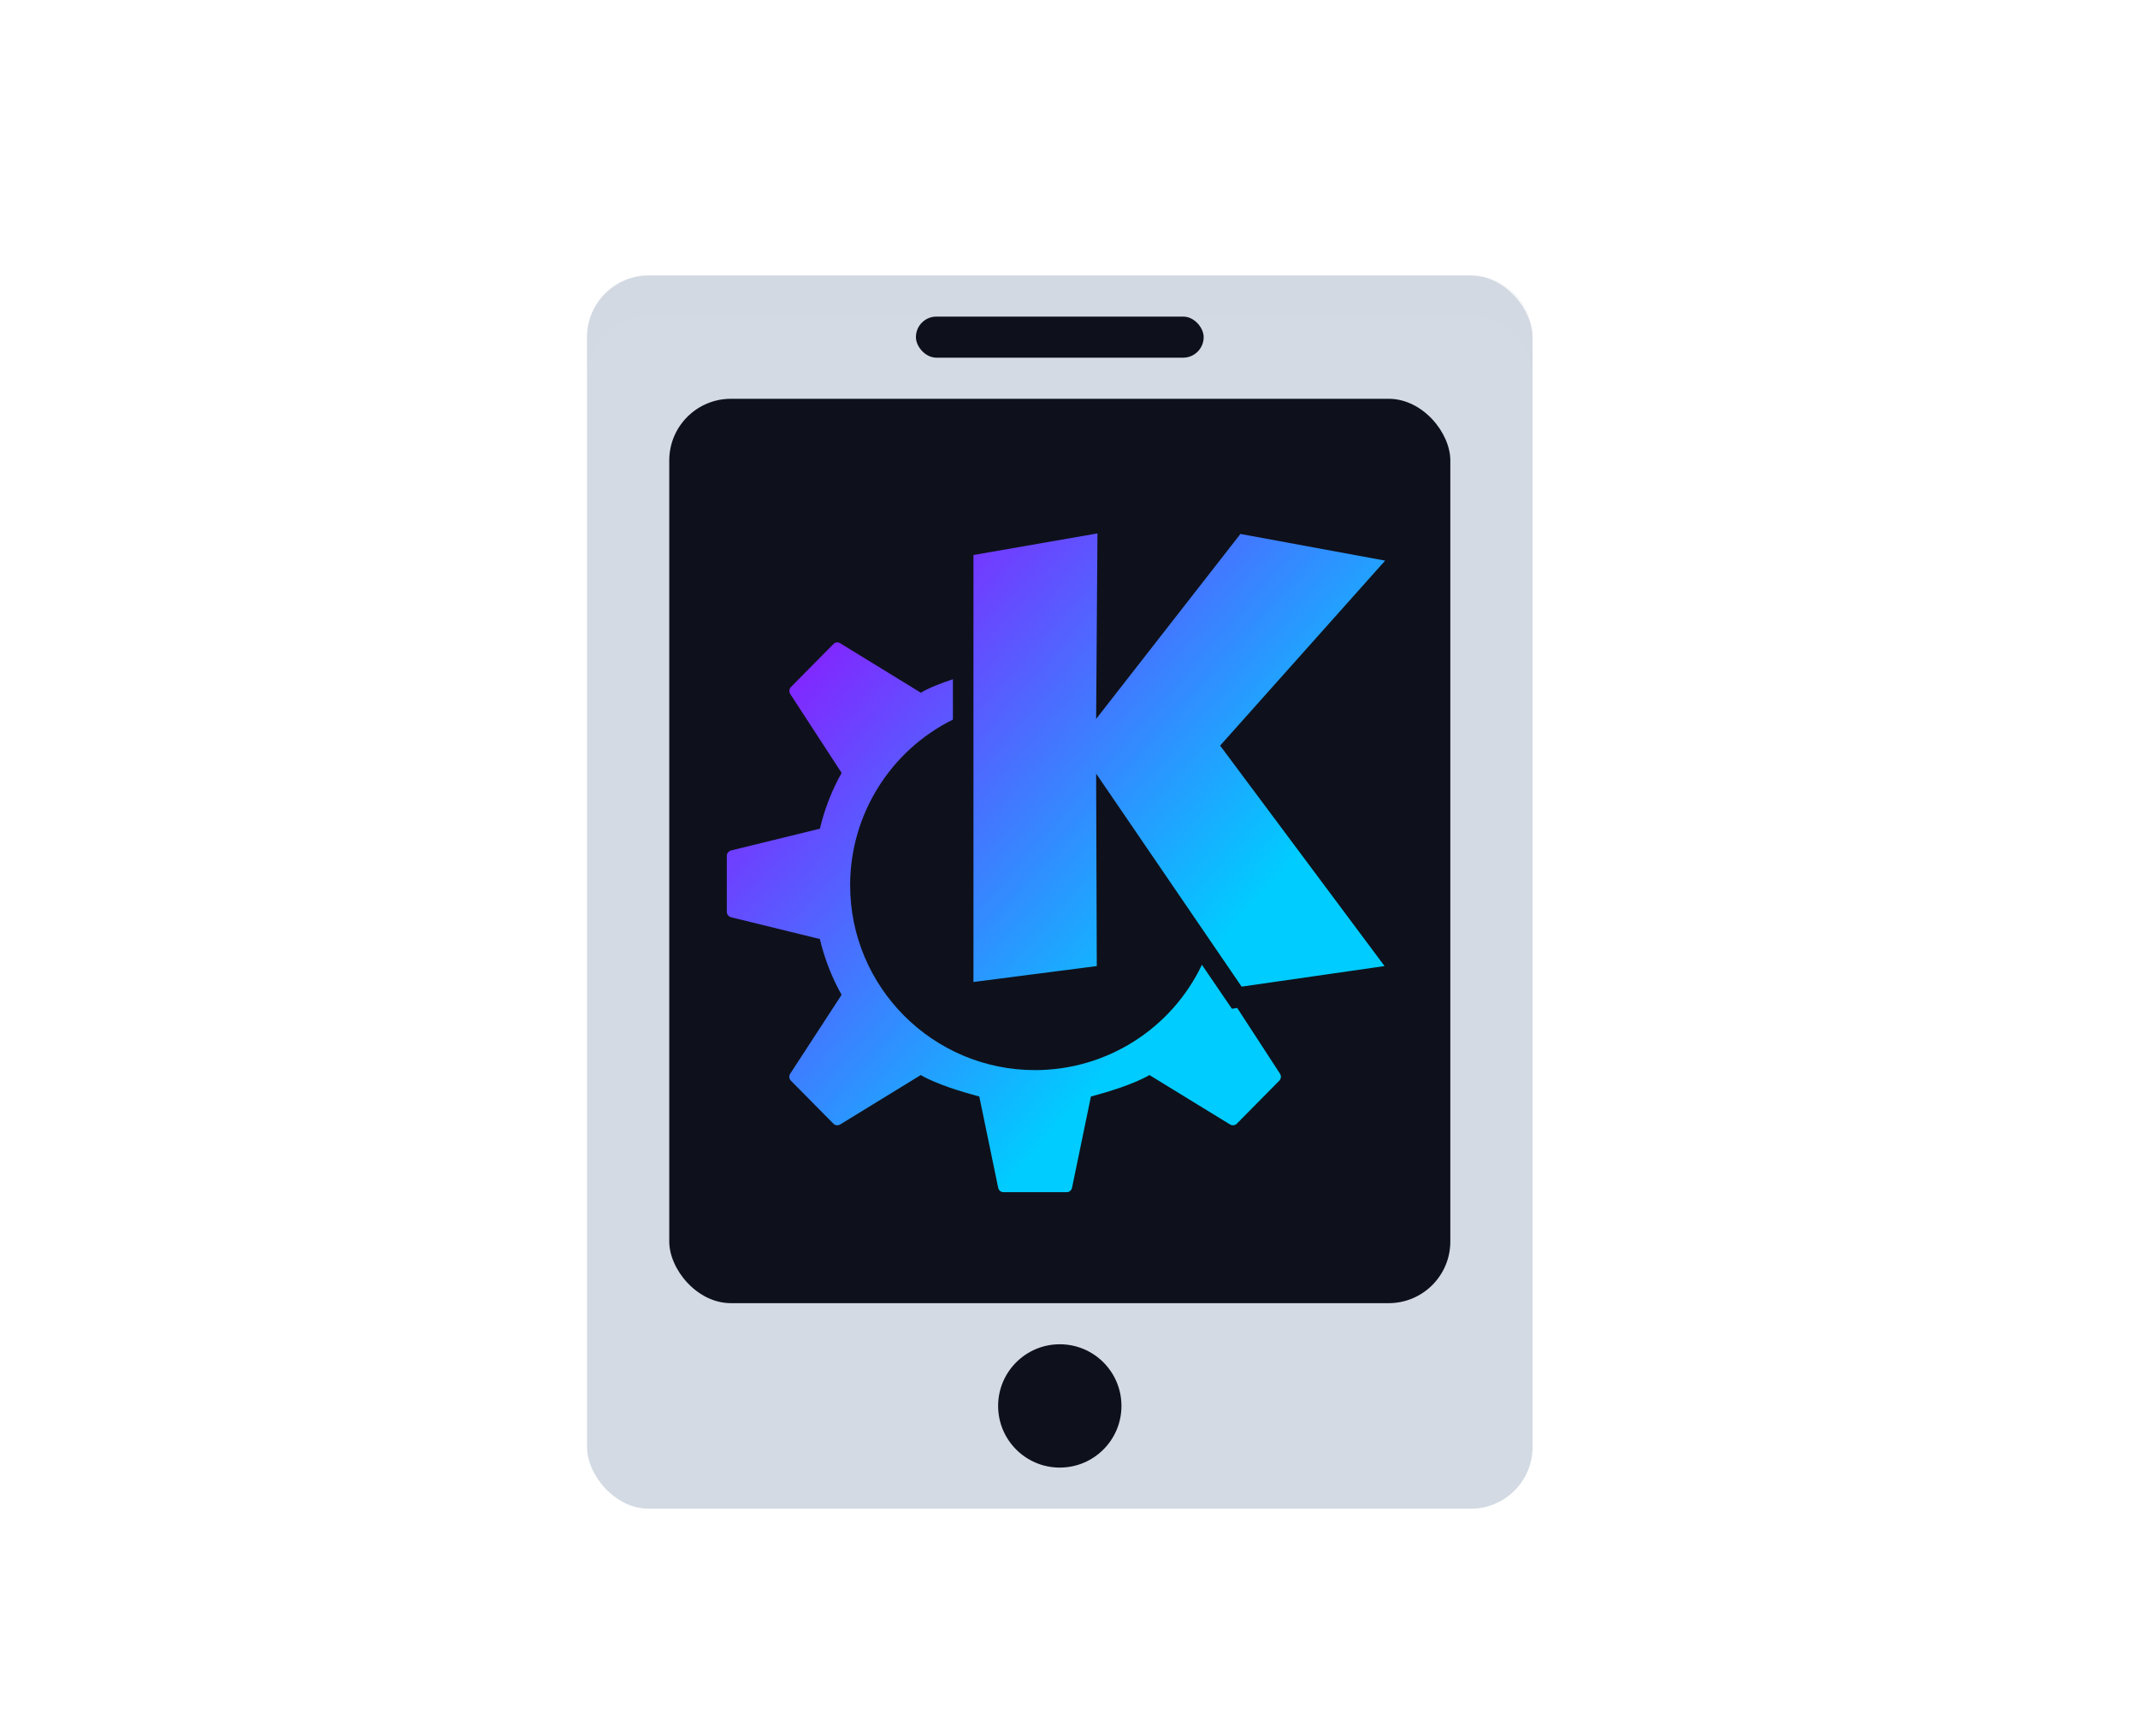 <?xml version="1.0" encoding="UTF-8" standalone="no"?>
<svg
   xmlns:osb="http://www.openswatchbook.org/uri/2009/osb"
   xmlns:dc="http://purl.org/dc/elements/1.1/"
   xmlns:cc="http://creativecommons.org/ns#"
   xmlns:rdf="http://www.w3.org/1999/02/22-rdf-syntax-ns#"
   xmlns:svg="http://www.w3.org/2000/svg"
   xmlns="http://www.w3.org/2000/svg"
   xmlns:xlink="http://www.w3.org/1999/xlink"
   xmlns:sodipodi="http://sodipodi.sourceforge.net/DTD/sodipodi-0.dtd"
   xmlns:inkscape="http://www.inkscape.org/namespaces/inkscape"
   inkscape:version="1.0 (4035a4fb49, 2020-05-01)"
   sodipodi:docname="kdeconnect.svg"
   viewBox="0 0 52.008 42.228"
   version="1.1"
   height="42.228"
   width="52.008"
   id="svg">
  <sodipodi:namedview
     inkscape:document-rotation="0"
     inkscape:lockguides="true"
     inkscape:current-layer="svg"
     inkscape:window-maximized="1"
     inkscape:window-y="0"
     inkscape:window-x="0"
     inkscape:cy="17.564485"
     inkscape:cx="86.266527"
     inkscape:zoom="4.4045139"
     showgrid="false"
     id="namedview38"
     inkscape:window-height="1017"
     inkscape:window-width="1920"
     inkscape:pageshadow="2"
     inkscape:pageopacity="0"
     guidetolerance="10"
     gridtolerance="10"
     objecttolerance="10"
     borderopacity="1"
     bordercolor="#666666"
     pagecolor="#ffffff" />
  <defs
     id="defs4">
    <linearGradient
       id="linearGradient829"
       inkscape:collect="always">
      <stop
         id="stop825"
         offset="0"
         style="stop-color:#7f2aff;stop-opacity:1" />
      <stop
         id="stop827"
         offset="1"
         style="stop-color:#00ccff;stop-opacity:1" />
    </linearGradient>
    <linearGradient
       osb:paint="solid"
       id="linearGradient5606">
      <stop
         style="stop-color:#000000"
         offset="0"
         id="stop5608" />
    </linearGradient>
    <linearGradient
       gradientUnits="userSpaceOnUse"
       y2="17.769"
       x2="18.957"
       y1="9.927"
       x1="10.074"
       id="linearGradient831"
       xlink:href="#linearGradient829"
       inkscape:collect="always" />
  </defs>
  <g
     transform="translate(10.28,5.701)"
     id="kdeconnect">
    <rect
       id="rect16"
       ry="0"
       rx="0"
       y="0"
       x="0"
       height="32"
       width="32"
       style="opacity:0.001" />
    <g
       id="g34">
      <rect
         id="rect20"
         ry="1.5"
         rx="1.5"
         y="1"
         x="4"
         height="30"
         width="23"
         style="fill:#d3dae3;fill-opacity:1" />
      <rect
         id="rect22"
         ry="1.5"
         rx="1.5"
         y="4"
         x="6"
         height="22"
         width="19"
         style="opacity:1;fill:#0e111b;fill-opacity:1" />
      <rect
         id="rect24"
         ry="0.5"
         rx="0.5"
         y="2"
         x="12"
         height="1"
         width="7"
         style="opacity:1;fill:#0e111b;fill-opacity:1" />
      <circle
         id="circle26"
         r="1.5"
         cy="28.5"
         cx="15.5"
         style="opacity:1;fill:#0e111b;fill-opacity:1" />
      <path
         inkscape:connector-curvature="0"
         id="path28"
         d="M 5.5,1 C 4.669,1 4,1.669 4,2.5 v 1 C 4,2.669 4.669,2 5.5,2 h 20 C 26.331,2 27,2.669 27,3.5 v -1 C 27,1.669 26.331,1 25.5,1 Z"
         style="opacity:0.2;fill:#d3dbe3;fill-opacity:1" />
      <path
         inkscape:connector-curvature="0"
         id="path32"
         d="M 16.416,7.275 13.4,7.8 v 10.387 l 3,-0.387 -0.016,-4.682 3.539,5.182 3.477,-0.5 -4,-5.363 L 23.414,7.937 19.894,7.288 16.384,11.788 Z M 10.074,9.927 c -0.029,0.002 -0.056,0.015 -0.078,0.037 l -1.035,1.047 c -0.045,0.045 -0.052,0.116 -0.018,0.17 L 10.193,13.101 C 9.957,13.519 9.779,13.978 9.664,14.458 L 7.505,14.987 C 7.446,15.002 7.4,15.056 7.4,15.118 v 0.682 0.682 c 0,0.062 0.046,0.116 0.105,0.131 l 2.158,0.529 c 0.115,0.48 0.293,0.939 0.529,1.357 l -1.25,1.92 c -0.035,0.054 -0.027,0.125 0.018,0.17 l 1.035,1.047 c 0.044,0.044 0.111,0.048 0.164,0.016 l 1.959,-1.201 c 0.384,0.224 0.986,0.404 1.424,0.523 l 0.459,2.217 c 0.013,0.064 0.064,0.109 0.127,0.109 H 14.9 15.671 c 0.063,0 0.114,-0.045 0.127,-0.109 l 0.459,-2.217 c 0.438,-0.119 1.04,-0.3 1.424,-0.523 l 1.959,1.201 c 0.053,0.032 0.12,0.028 0.164,-0.016 l 1.035,-1.047 c 0.045,-0.045 0.052,-0.116 0.018,-0.17 l -1.041,-1.6 -0.129,0.02 -0.73,-1.07 c -0.746,1.564 -2.324,2.561 -4.057,2.562 -2.485,0 -4.5,-2.015 -4.5,-4.5 0.001,-1.708 0.97,-3.268 2.5,-4.027 v -0.982 c -0.285,0.095 -0.566,0.202 -0.781,0.328 L 10.16,9.948 c -0.026,-0.016 -0.057,-0.024 -0.086,-0.021 z"
         style="fill:url(#linearGradient831);fill-opacity:1" />
    </g>
  </g>
</svg>
